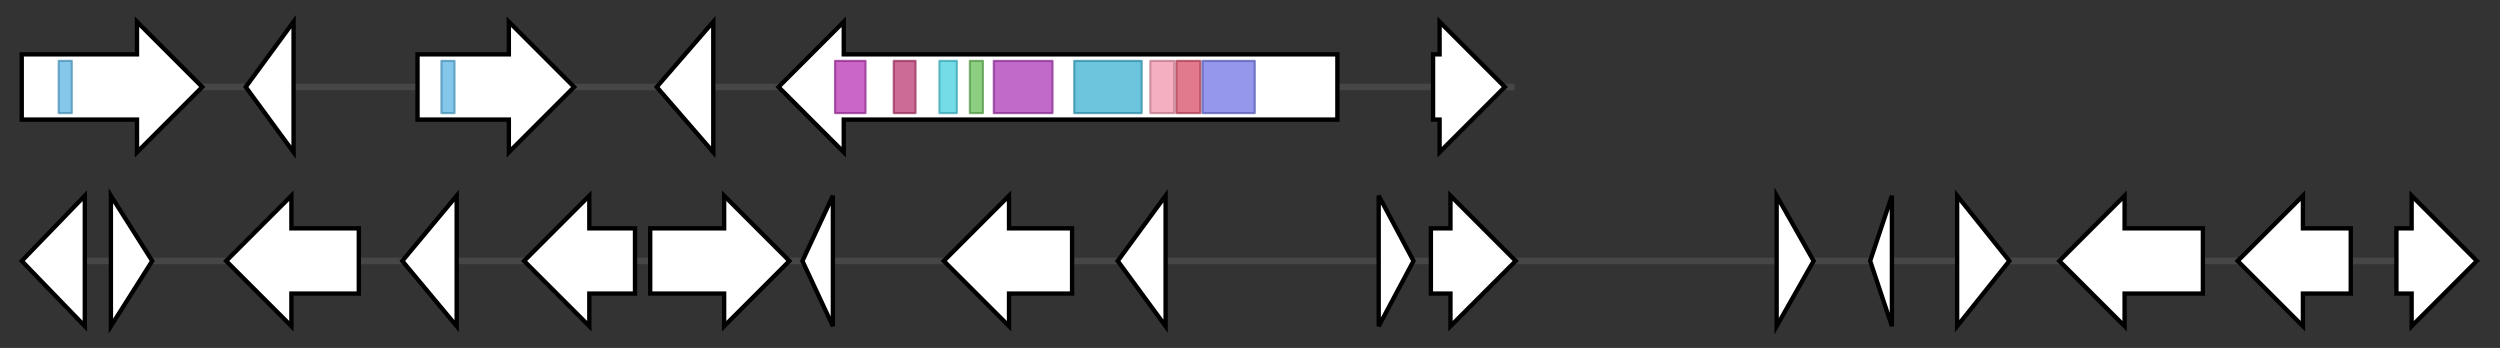 <svg version="1.1" baseProfile="full" xmlns="http://www.w3.org/2000/svg" width="1149.633" height="160">
	<rect width="100%" height="100%" fill="#333333" stroke="none"/>
	<g>
		<line x1="10" y1="40.0" x2="696.467" y2="40.0" style="stroke:rgb(70,70,70); stroke-width:3 "/>
		<g>
			<title> (ANIA_08379)
conserved hypothetical protein</title>
			<polygon class=" (ANIA_08379)
conserved hypothetical protein" points="10,25 63,25 63,10 93,40 63,70 63,55 10,55" fill="rgb(255,255,255)" fill-opacity="1.0" stroke="rgb(0,0,0)" stroke-width="2"  />
			<g>
				<title>NAD_binding_8 (PF13450)
"NAD(P)-binding Rossmann-like domain"</title>
				<rect class="PF13450" x="27" y="28" stroke-linejoin="round" width="6" height="24" fill="rgb(91,180,227)" stroke="rgb(72,144,181)" stroke-width="1" opacity="0.75" />
			</g>
		</g>
		<g>
			<title> (ANIA_08380)
hypothetical protein</title>
			<polygon class=" (ANIA_08380)
hypothetical protein" points="113,40 135,10 135,70" fill="rgb(255,255,255)" fill-opacity="1.0" stroke="rgb(0,0,0)" stroke-width="2"  />
		</g>
		<g>
			<title> (ANIA_08381)
conserved hypothetical protein</title>
			<polygon class=" (ANIA_08381)
conserved hypothetical protein" points="192,25 234,25 234,10 264,40 234,70 234,55 192,55" fill="rgb(255,255,255)" fill-opacity="1.0" stroke="rgb(0,0,0)" stroke-width="2"  />
			<g>
				<title>NAD_binding_8 (PF13450)
"NAD(P)-binding Rossmann-like domain"</title>
				<rect class="PF13450" x="203" y="28" stroke-linejoin="round" width="6" height="24" fill="rgb(91,180,227)" stroke="rgb(72,144,181)" stroke-width="1" opacity="0.75" />
			</g>
		</g>
		<g>
			<title> (ANIA_08382)
hypothetical protein</title>
			<polygon class=" (ANIA_08382)
hypothetical protein" points="302,40 328,10 328,70" fill="rgb(255,255,255)" fill-opacity="1.0" stroke="rgb(0,0,0)" stroke-width="2"  />
		</g>
		<g>
			<title> (ANIA_08383)
polyketide synthase, putative (JCVI)</title>
			<polygon class=" (ANIA_08383)
polyketide synthase, putative (JCVI)" points="615,25 388,25 388,10 358,40 388,70 388,55 615,55" fill="rgb(255,255,255)" fill-opacity="1.0" stroke="rgb(0,0,0)" stroke-width="2"  />
			<g>
				<title>Abhydrolase_3 (PF07859)
"alpha/beta hydrolase fold"</title>
				<rect class="PF07859" x="384" y="28" stroke-linejoin="round" width="14" height="24" fill="rgb(183,51,179)" stroke="rgb(146,40,143)" stroke-width="1" opacity="0.75" />
			</g>
			<g>
				<title>Methyltransf_12 (PF08242)
"Methyltransferase domain"</title>
				<rect class="PF08242" x="411" y="28" stroke-linejoin="round" width="10" height="24" fill="rgb(187,59,115)" stroke="rgb(149,47,92)" stroke-width="1" opacity="0.75" />
			</g>
			<g>
				<title>HTH_51 (PF18558)
"Helix-turn-helix domain"</title>
				<rect class="PF18558" x="432" y="28" stroke-linejoin="round" width="8" height="24" fill="rgb(70,208,223)" stroke="rgb(56,166,178)" stroke-width="1" opacity="0.75" />
			</g>
			<g>
				<title>PP-binding (PF00550)
"Phosphopantetheine attachment site"</title>
				<rect class="PF00550" x="446" y="28" stroke-linejoin="round" width="6" height="24" fill="rgb(103,191,88)" stroke="rgb(82,152,70)" stroke-width="1" opacity="0.75" />
			</g>
			<g>
				<title>PS-DH (PF14765)
"Polyketide synthase dehydratase"</title>
				<rect class="PF14765" x="457" y="28" stroke-linejoin="round" width="27" height="24" fill="rgb(173,56,182)" stroke="rgb(138,44,145)" stroke-width="1" opacity="0.75" />
			</g>
			<g>
				<title>Acyl_transf_1 (PF00698)
"Acyl transferase domain"</title>
				<rect class="PF00698" x="494" y="28" stroke-linejoin="round" width="31" height="24" fill="rgb(59,176,209)" stroke="rgb(47,140,167)" stroke-width="1" opacity="0.75" />
			</g>
			<g>
				<title>KAsynt_C_assoc (PF16197)
"Ketoacyl-synthetase C-terminal extension"</title>
				<rect class="PF16197" x="529" y="28" stroke-linejoin="round" width="11" height="24" fill="rgb(240,150,172)" stroke="rgb(192,120,137)" stroke-width="1" opacity="0.75" />
			</g>
			<g>
				<title>Ketoacyl-synt_C (PF02801)
"Beta-ketoacyl synthase, C-terminal domain"</title>
				<rect class="PF02801" x="541" y="28" stroke-linejoin="round" width="11" height="24" fill="rgb(215,78,102)" stroke="rgb(172,62,81)" stroke-width="1" opacity="0.75" />
			</g>
			<g>
				<title>ketoacyl-synt (PF00109)
"Beta-ketoacyl synthase, N-terminal domain"</title>
				<rect class="PF00109" x="553" y="28" stroke-linejoin="round" width="24" height="24" fill="rgb(112,116,228)" stroke="rgb(89,92,182)" stroke-width="1" opacity="0.75" />
			</g>
		</g>
		<g>
			<title> (ANIA_08384)
conserved hypothetical protein</title>
			<polygon class=" (ANIA_08384)
conserved hypothetical protein" points="659,25 662,25 662,10 692,40 662,70 662,55 659,55" fill="rgb(255,255,255)" fill-opacity="1.0" stroke="rgb(0,0,0)" stroke-width="2"  />
		</g>
	</g>
	<g>
		<line x1="10" y1="120.0" x2="1139.633" y2="120.0" style="stroke:rgb(70,70,70); stroke-width:3 "/>
		<g>
			<title> (ANIA_09246)
toxin biosynthesis proten (Fum3), putative (AFU_orthologue; AFUA_3G14710)</title>
			<polygon class=" (ANIA_09246)
toxin biosynthesis proten (Fum3), putative (AFU_orthologue; AFUA_3G14710)" points="10,120 39,90 39,150" fill="rgb(255,255,255)" fill-opacity="1.0" stroke="rgb(0,0,0)" stroke-width="2"  />
		</g>
		<g>
			<title> (ANIA_09247)
conserved hypothetical protein</title>
			<polygon class=" (ANIA_09247)
conserved hypothetical protein" points="51,90 70,120 51,150" fill="rgb(255,255,255)" fill-opacity="1.0" stroke="rgb(0,0,0)" stroke-width="2"  />
		</g>
		<g>
			<title> (ANIA_09248)
cytochrome P450, putative (Eurofung)</title>
			<polygon class=" (ANIA_09248)
cytochrome P450, putative (Eurofung)" points="165,105 134,105 134,90 104,120 134,150 134,135 165,135" fill="rgb(255,255,255)" fill-opacity="1.0" stroke="rgb(0,0,0)" stroke-width="2"  />
		</g>
		<g>
			<title> (ANIA_09249)
conserved hypothetical protein</title>
			<polygon class=" (ANIA_09249)
conserved hypothetical protein" points="185,120 210,90 210,150" fill="rgb(255,255,255)" fill-opacity="1.0" stroke="rgb(0,0,0)" stroke-width="2"  />
		</g>
		<g>
			<title> (ANIA_09250)
O-acetyltransferase, putative (AFU_orthologue; AFUA_2G18020)</title>
			<polygon class=" (ANIA_09250)
O-acetyltransferase, putative (AFU_orthologue; AFUA_2G18020)" points="292,105 271,105 271,90 241,120 271,150 271,135 292,135" fill="rgb(255,255,255)" fill-opacity="1.0" stroke="rgb(0,0,0)" stroke-width="2"  />
		</g>
		<g>
			<title> (ANIA_09251)
cytochrome P450, putative (Eurofung)</title>
			<polygon class=" (ANIA_09251)
cytochrome P450, putative (Eurofung)" points="299,105 333,105 333,90 363,120 333,150 333,135 299,135" fill="rgb(255,255,255)" fill-opacity="1.0" stroke="rgb(0,0,0)" stroke-width="2"  />
		</g>
		<g>
			<title> (ANIA_09252)
conserved hypothetical protein</title>
			<polygon class=" (ANIA_09252)
conserved hypothetical protein" points="369,120 383,90 383,150" fill="rgb(255,255,255)" fill-opacity="1.0" stroke="rgb(0,0,0)" stroke-width="2"  />
		</g>
		<g>
			<title> (ANIA_09253)
conserved hypothetical protein</title>
			<polygon class=" (ANIA_09253)
conserved hypothetical protein" points="493,105 464,105 464,90 434,120 464,150 464,135 493,135" fill="rgb(255,255,255)" fill-opacity="1.0" stroke="rgb(0,0,0)" stroke-width="2"  />
		</g>
		<g>
			<title> (ANIA_09254)
conserved hypothetical protein</title>
			<polygon class=" (ANIA_09254)
conserved hypothetical protein" points="514,120 536,90 536,150" fill="rgb(255,255,255)" fill-opacity="1.0" stroke="rgb(0,0,0)" stroke-width="2"  />
		</g>
		<g>
			<title> (ANIA_11214)
conserved hypothetical protein</title>
			<polygon class=" (ANIA_11214)
conserved hypothetical protein" points="634,90 650,120 634,150" fill="rgb(255,255,255)" fill-opacity="1.0" stroke="rgb(0,0,0)" stroke-width="2"  />
		</g>
		<g>
			<title> (ANIA_11205)
conserved hypothetical protein</title>
			<polygon class=" (ANIA_11205)
conserved hypothetical protein" points="658,105 667,105 667,90 697,120 667,150 667,135 658,135" fill="rgb(255,255,255)" fill-opacity="1.0" stroke="rgb(0,0,0)" stroke-width="2"  />
		</g>
		<g>
			<title> (ANIA_09256)
hypothetical protein</title>
			<polygon class=" (ANIA_09256)
hypothetical protein" points="817,90 834,120 817,150" fill="rgb(255,255,255)" fill-opacity="1.0" stroke="rgb(0,0,0)" stroke-width="2"  />
		</g>
		<g>
			<title> (ANIA_11647)
hypothetical protein</title>
			<polygon class=" (ANIA_11647)
hypothetical protein" points="860,120 870,90 870,150" fill="rgb(255,255,255)" fill-opacity="1.0" stroke="rgb(0,0,0)" stroke-width="2"  />
		</g>
		<g>
			<title> (ANIA_09257)
integral membrane protein (AFU_orthologue; AFUA_6G13950)</title>
			<polygon class=" (ANIA_09257)
integral membrane protein (AFU_orthologue; AFUA_6G13950)" points="900,90 924,120 900,150" fill="rgb(255,255,255)" fill-opacity="1.0" stroke="rgb(0,0,0)" stroke-width="2"  />
		</g>
		<g>
			<title> (ANIA_11217)
MFS toxin efflux pump (AflT), putative (AFU_orthologue; AFUA_1G12620)</title>
			<polygon class=" (ANIA_11217)
MFS toxin efflux pump (AflT), putative (AFU_orthologue; AFUA_1G12620)" points="1013,105 977,105 977,90 947,120 977,150 977,135 1013,135" fill="rgb(255,255,255)" fill-opacity="1.0" stroke="rgb(0,0,0)" stroke-width="2"  />
		</g>
		<g>
			<title> (ANIA_11206)
FAD-dependent monooxygenase, putative (AFU_orthologue; AFUA_8G02380)</title>
			<polygon class=" (ANIA_11206)
FAD-dependent monooxygenase, putative (AFU_orthologue; AFUA_8G02380)" points="1081,105 1059,105 1059,90 1029,120 1059,150 1059,135 1081,135" fill="rgb(255,255,255)" fill-opacity="1.0" stroke="rgb(0,0,0)" stroke-width="2"  />
		</g>
		<g>
			<title> (ANIA_09259)
4-hydroxybenzoate polyprenyl transferase, putative (AFU_orthologue; AFUA_6G07240)</title>
			<polygon class=" (ANIA_09259)
4-hydroxybenzoate polyprenyl transferase, putative (AFU_orthologue; AFUA_6G07240)" points="1102,105 1109,105 1109,90 1139,120 1109,150 1109,135 1102,135" fill="rgb(255,255,255)" fill-opacity="1.0" stroke="rgb(0,0,0)" stroke-width="2"  />
		</g>
	</g>
</svg>
